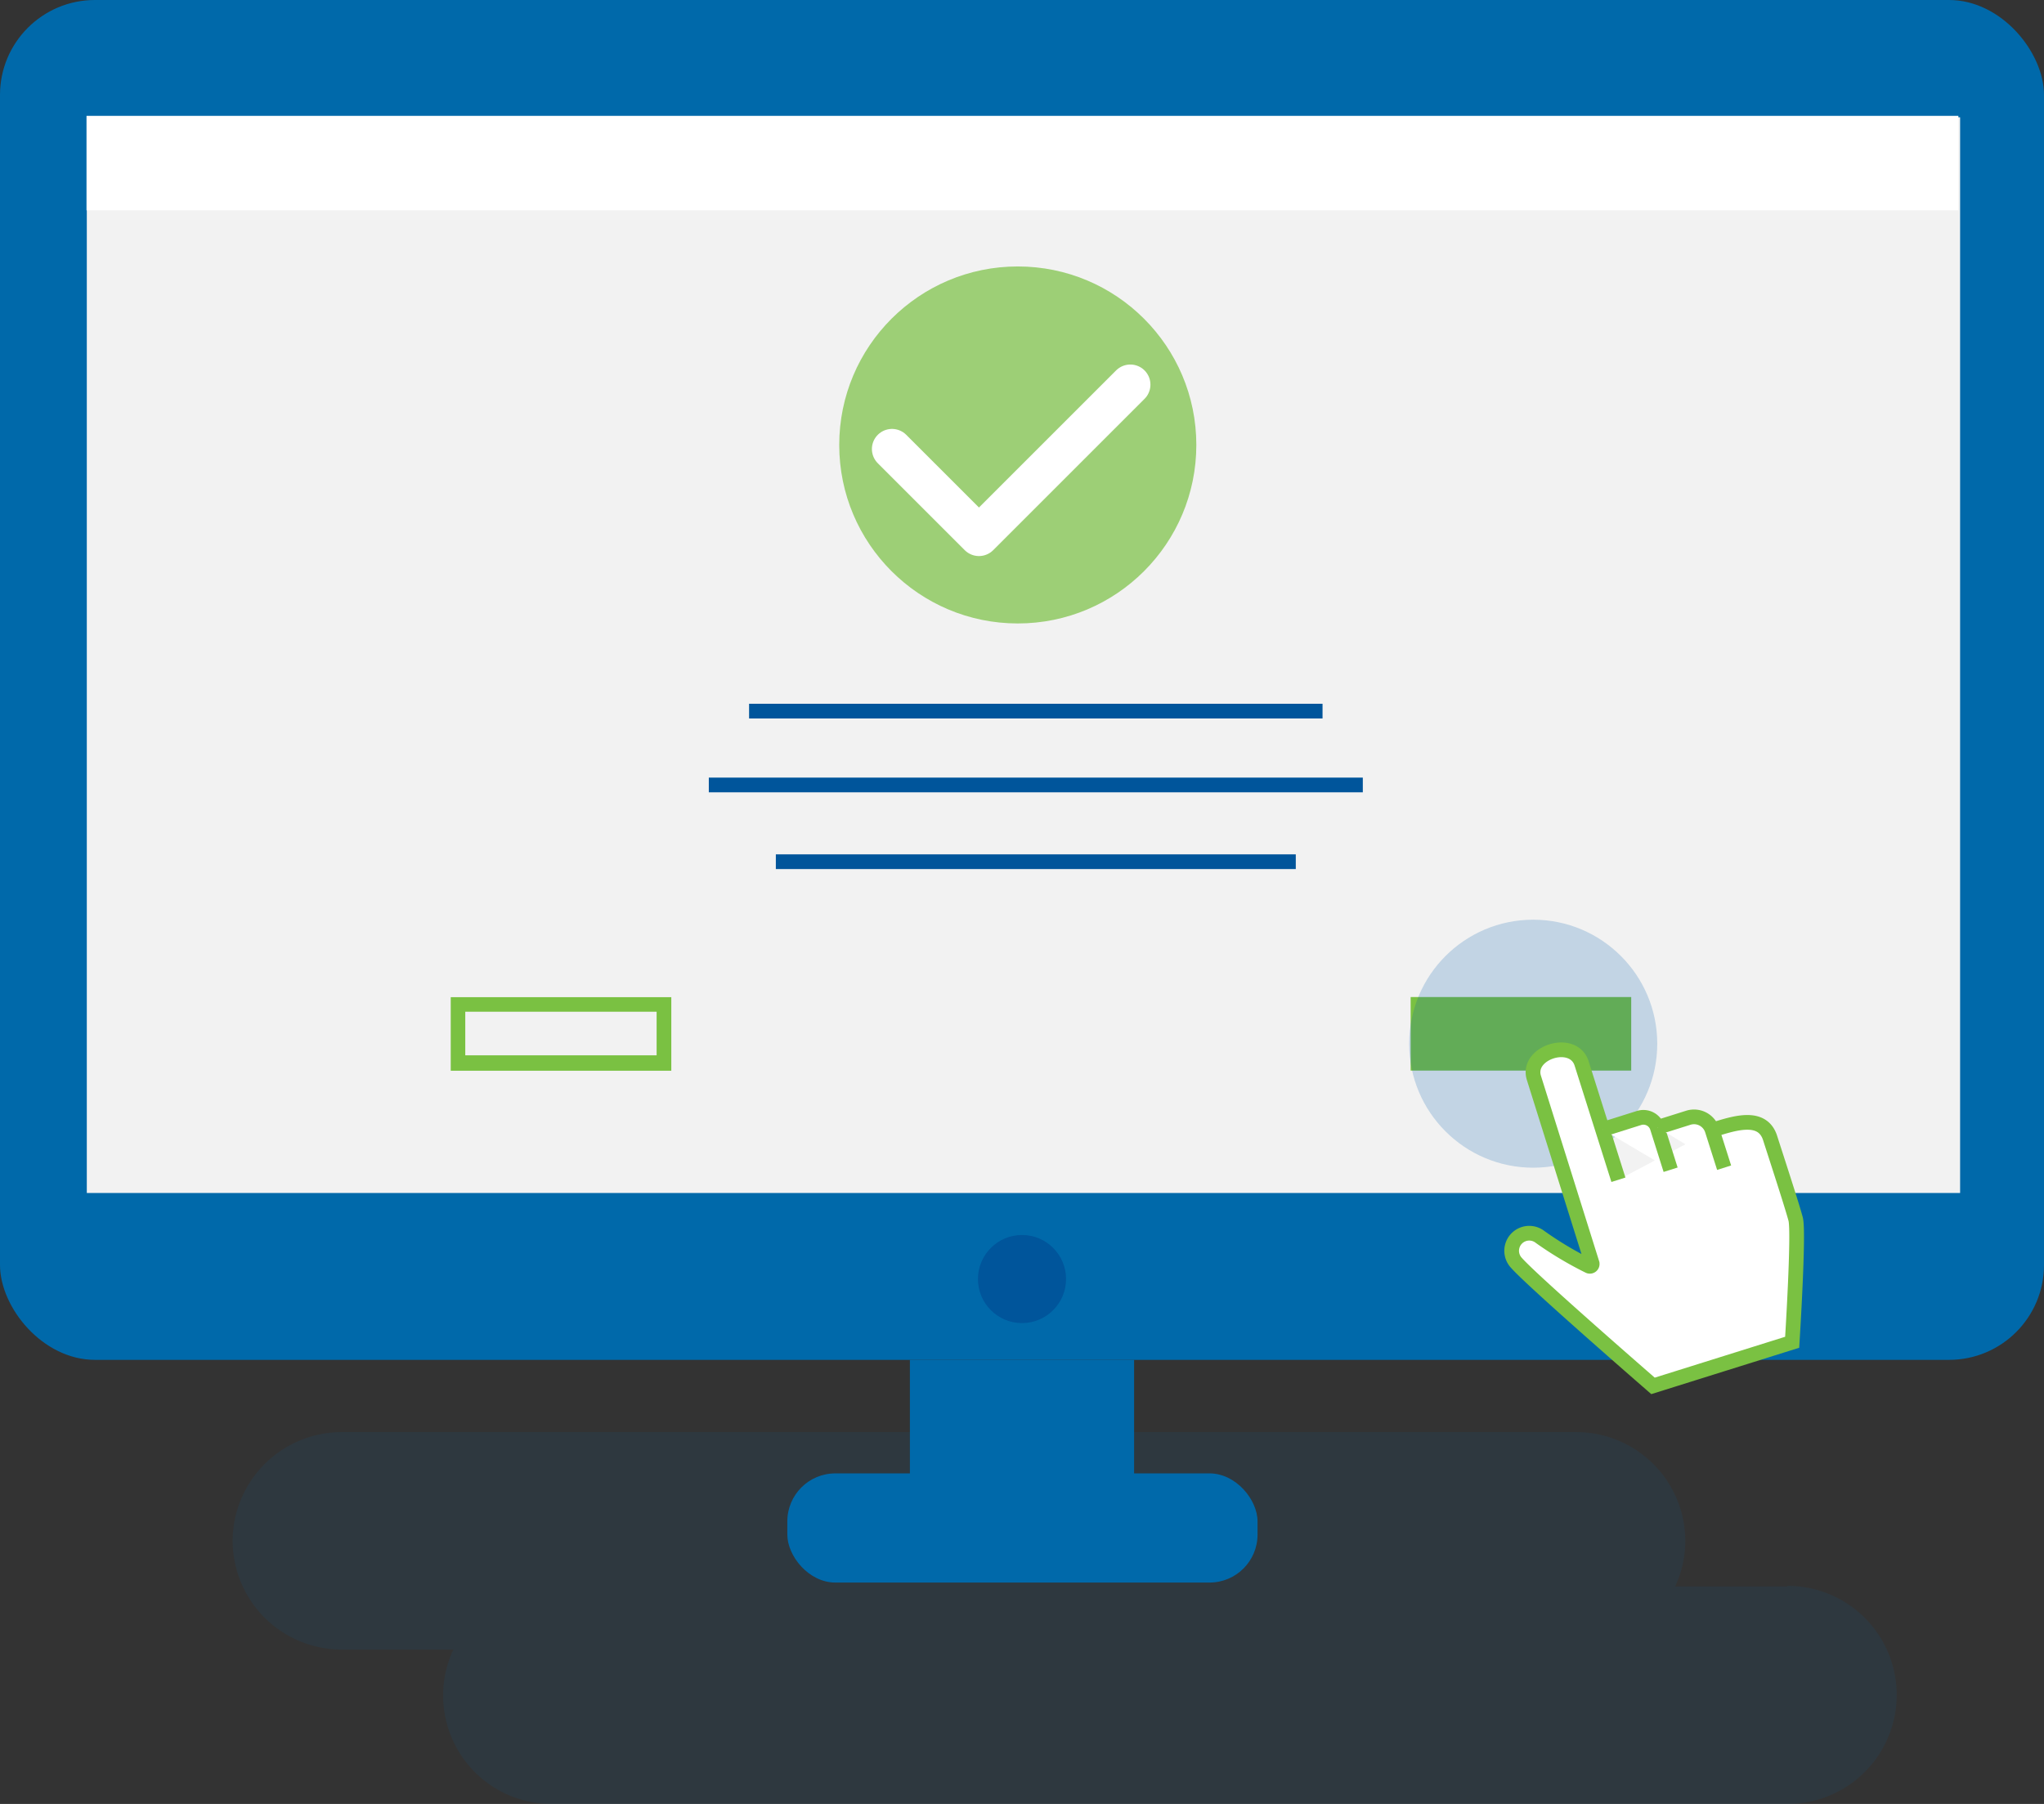 <svg xmlns="http://www.w3.org/2000/svg" width="140.58" height="124.1" viewBox="0 0 140.58 124.1"><rect x="0" y="0" width="140.58" height="124.1" fill="#333333" stroke="none"/><title>Submit-mobile</title><g id="Layer_2" data-name="Layer 2"><g id="Layer_1-2" data-name="Layer 1"><rect width="140.58" height="93.55" rx="6.53" style="fill:#0069aa"/><circle cx="70.29" cy="87.99" r="3.03" style="fill:#00559b"/><polygon points="78 103.6 78 93.55 70.29 93.55 62.58 93.55 62.58 103.6 78 103.6" style="fill:#0069aa"/><rect x="5.97" y="8.07" width="128.84" height="74" style="fill:#f2f2f2"/><line x1="51.52" y1="48.92" x2="90.96" y2="48.92" style="fill:none;stroke:#00559b;stroke-miterlimit:10;stroke-width:1.011px"/><line x1="48.75" y1="54" x2="93.73" y2="54" style="fill:none;stroke:#00559b;stroke-miterlimit:10;stroke-width:1.011px"/><line x1="53.36" y1="59.28" x2="89.12" y2="59.28" style="fill:none;stroke:#00559b;stroke-miterlimit:10;stroke-width:1.011px"/><rect x="97.02" y="68.59" width="15.17" height="5.06" style="fill:#7ac142"/><path d="M45.16,69.6v3H32v-3H45.16m1-1H31v5.06H46.17V68.59Z" style="fill:#7ac142"/><circle cx="105.45" cy="71.8" r="8.53" style="fill:#005caa;opacity:0.2"/><path d="M111.31,81.16l-2.53-8c-.57-1.8-3.84-.76-3.28,1l4,12.75a.16.16,0,0,1-.22.19,24.46,24.46,0,0,1-3.35-2,1.21,1.21,0,0,0-1.64,1.77c1.13,1.29,9.4,8.47,9.4,8.47l9.57-3s.48-7.55.24-8.47-1.38-4.4-1.75-5.56c-.52-1.67-2.41-1.07-4-.56" style="fill:#fff;stroke:#7ac142;stroke-miterlimit:10;stroke-width:1.011px"/><path d="M110.22,77.7l2.51-.79a1,1,0,0,1,1.25.65l.92,2.91" style="fill:#fff;stroke:#7ac142;stroke-miterlimit:10;stroke-width:1.011px"/><path d="M114,77.56l2.13-.67a1.31,1.31,0,0,1,1.63.86l.82,2.58" style="fill:#fff;stroke:#7ac142;stroke-miterlimit:10;stroke-width:1.011px"/><rect x="5.95" y="7.97" width="128.74" height="6.5" style="fill:#fff"/><rect x="54.15" y="101.36" width="32.34" height="7.51" rx="3.3" style="fill:#0069aa"/><path d="M122.91,109.14h-7.7a7.37,7.37,0,0,0,.7-3.14h0a7.5,7.5,0,0,0-7.48-7.48H23.48A7.51,7.51,0,0,0,16,106h0a7.5,7.5,0,0,0,7.48,7.48h7.7A7.46,7.46,0,0,0,38,124.1h84.95a7.48,7.48,0,0,0,0-15Z" style="fill:#0069aa;opacity:0.1"/><circle cx="70" cy="30.61" r="12.28" style="fill:#7ac142;opacity:0.7"/><polyline points="61.35 30.89 67.33 36.87 77.74 26.46" style="fill:none;stroke:#fff;stroke-linecap:round;stroke-linejoin:round;stroke-width:2.766px"/></g></g></svg>
